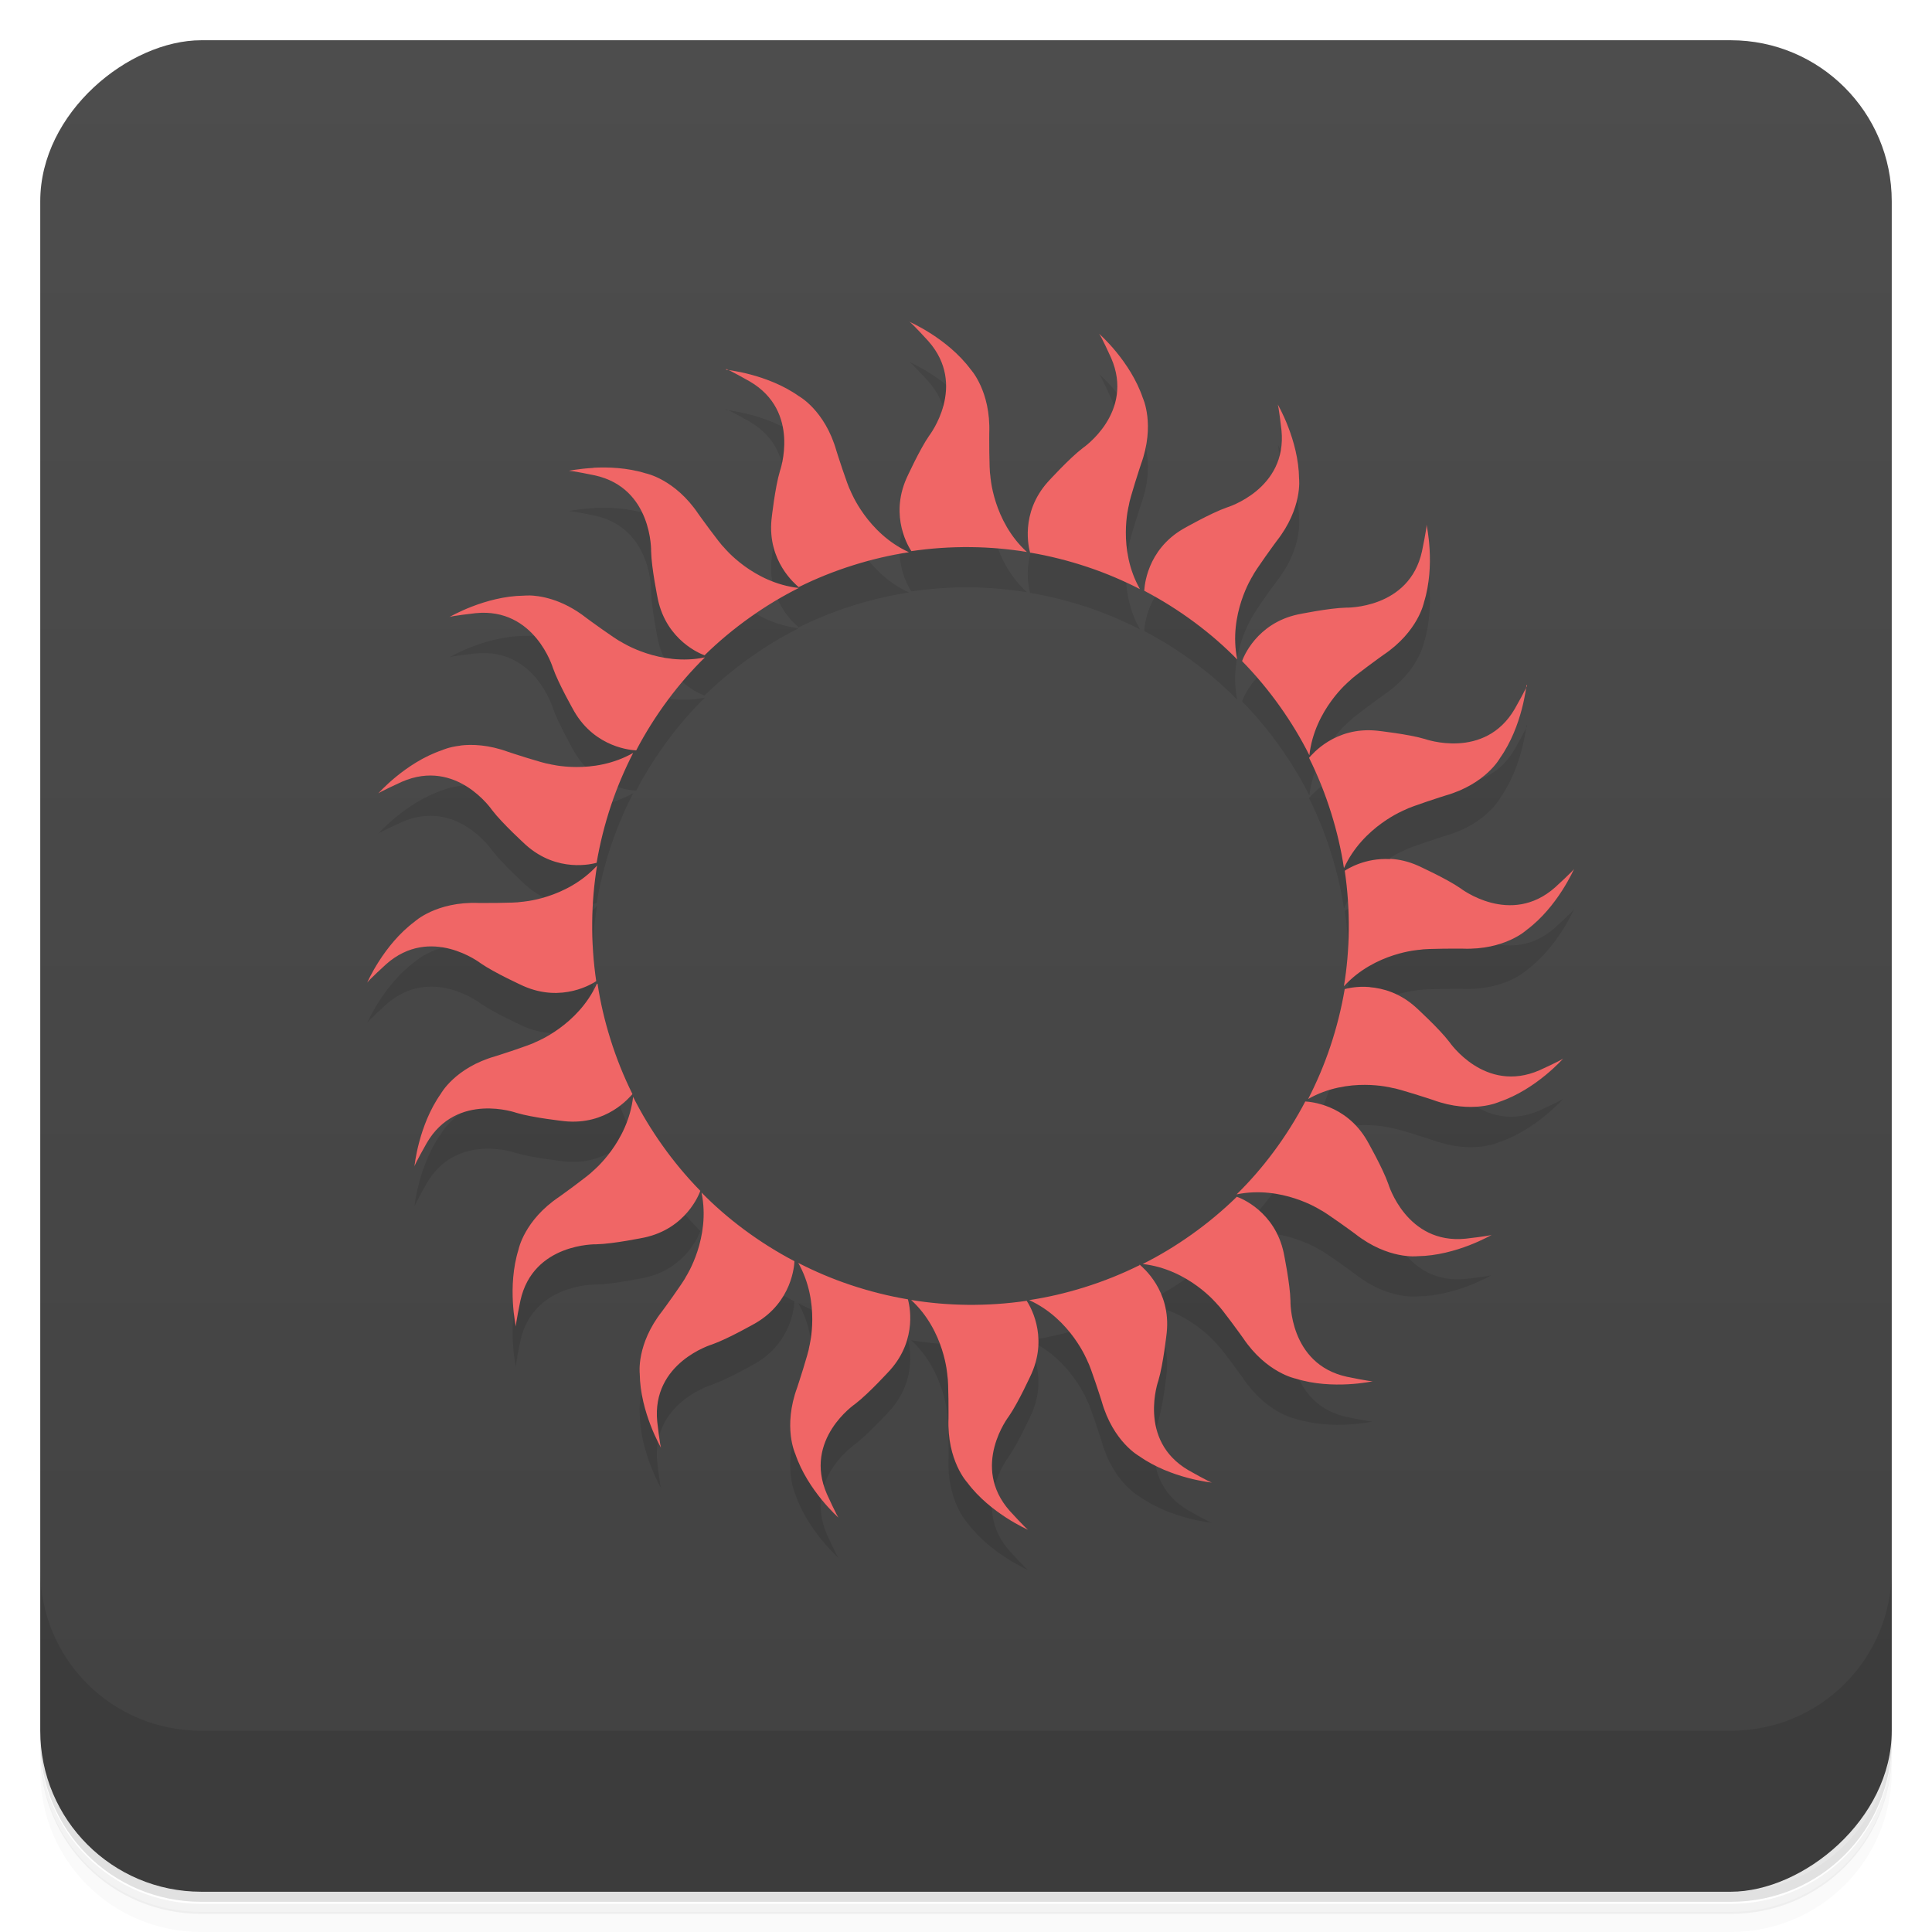 <svg version="1.1" viewBox="0 0 48 48" xmlns="http://www.w3.org/2000/svg">
 <defs>
  <linearGradient id="bg" x1="-47" x2="-1" y1="0" y2="0" gradientUnits="userSpaceOnUse">
   <stop style="stop-color:#424242" offset="0"/>
   <stop style="stop-color:#4d4d4d" offset="1"/>
  </linearGradient>
 </defs>
 <path d="m1 43v0.25c0 2.22 1.78 4 4 4h38c2.22 0 4-1.78 4-4v-0.25c0 2.22-1.78 4-4 4h-38c-2.22 0-4-1.78-4-4zm0 0.5v0.5c0 2.22 1.78 4 4 4h38c2.22 0 4-1.78 4-4v-0.5c0 2.22-1.78 4-4 4h-38c-2.22 0-4-1.78-4-4z" style="opacity:.02"/>
 <path d="m1 43.3v0.25c0 2.22 1.78 4 4 4h38c2.22 0 4-1.78 4-4v-0.25c0 2.22-1.78 4-4 4h-38c-2.22 0-4-1.78-4-4z" style="opacity:.05"/>
 <path d="m1 43v0.25c0 2.22 1.78 4 4 4h38c2.22 0 4-1.78 4-4v-0.25c0 2.22-1.78 4-4 4h-38c-2.22 0-4-1.78-4-4z" style="opacity:.1"/>
 <rect transform="rotate(-90)" x="-47" y="1" width="46" height="46" rx="4" style="fill:url(#bg)"/>
 <path d="m1 39v4c0 2.22 1.78 4 4 4h38c2.22 0 4-1.78 4-4v-4c0 2.22-1.78 4-4 4h-38c-2.22 0-4-1.78-4-4z" style="opacity:.1"/>
 <path d="m22.6 9c0.043 0.012 0.463 0.473 0.463 0.473 0.983 1.11 0.023 2.35 0.023 2.35-0.239 0.344-0.564 1.06-0.564 1.06-0.427 0.964 0.067 1.73 0.121 1.81 0.479-0.071 0.972-0.105 1.47-0.1 0.479 0.005 0.946 0.046 1.4 0.121-0.846-0.772-0.908-1.89-0.908-1.89-0.032-0.141-0.028-1.06-0.027-1.06 0.04-1.05-0.465-1.59-0.465-1.59-0.575-0.773-1.52-1.18-1.52-1.18zm4.71 0.299c0.037 0.024 0.295 0.592 0.295 0.592 0.593 1.36-0.703 2.24-0.703 2.24-0.333 0.253-0.865 0.838-0.865 0.838-0.704 0.785-0.472 1.66-0.445 1.76 0.478 0.081 0.955 0.2 1.43 0.359 0.454 0.152 0.887 0.337 1.3 0.549-0.566-0.995-0.277-2.08-0.277-2.08 0.013-0.144 0.3-1.02 0.301-1.02 0.361-0.984 0.047-1.65 0.047-1.65-0.308-0.913-1.08-1.59-1.08-1.59zm-9.27 0.871c0.044-0.002 0.588 0.307 0.588 0.307 1.28 0.747 0.748 2.23 0.748 2.23-0.121 0.401-0.207 1.19-0.207 1.19-0.108 1.05 0.597 1.62 0.674 1.69 0.434-0.215 0.891-0.4 1.37-0.549 0.457-0.143 0.914-0.249 1.37-0.318-1.04-0.472-1.45-1.52-1.45-1.52-0.074-0.124-0.353-0.998-0.352-0.998-0.286-1.01-0.934-1.36-0.934-1.36-0.786-0.557-1.81-0.656-1.81-0.656zm13.7 0.865c0.028 0.035 0.098 0.654 0.098 0.654 0.146 1.47-1.36 1.92-1.36 1.92-0.395 0.138-1.08 0.529-1.08 0.529-0.912 0.529-0.964 1.44-0.969 1.54 0.429 0.224 0.85 0.488 1.25 0.785 0.384 0.285 0.738 0.593 1.06 0.922-0.231-1.12 0.379-2.07 0.379-2.07 0.057-0.132 0.599-0.874 0.6-0.873 0.648-0.824 0.557-1.55 0.557-1.55-0.011-0.963-0.533-1.85-0.533-1.85zm-17 1.59c-0.365 0.02-0.615 0.074-0.615 0.074 0.042-0.016 0.652 0.111 0.652 0.111 1.44 0.316 1.4 1.89 1.4 1.89 0.009 0.418 0.168 1.19 0.168 1.19 0.221 1.03 1.07 1.36 1.16 1.39 0.346-0.339 0.724-0.655 1.13-0.943 0.39-0.277 0.794-0.521 1.21-0.729-1.14-0.127-1.85-0.998-1.85-0.998-0.108-0.095-0.643-0.839-0.643-0.84-0.583-0.87-1.31-1.01-1.31-1.01-0.46-0.143-0.94-0.158-1.3-0.139zm20.7 1.42c0.016 0.042-0.111 0.652-0.111 0.652-0.316 1.44-1.89 1.4-1.89 1.4-0.418 0.009-1.19 0.168-1.19 0.168-1.03 0.221-1.36 1.07-1.39 1.16 0.339 0.346 0.655 0.724 0.943 1.13 0.277 0.39 0.521 0.794 0.729 1.21 0.127-1.14 0.998-1.85 0.998-1.85 0.095-0.108 0.839-0.643 0.84-0.643 0.87-0.583 1.01-1.31 1.01-1.31 0.287-0.92 0.064-1.92 0.064-1.92zm-22.3 1.75c-0.082-0.001-0.127 0.004-0.127 0.004-0.963 0.011-1.85 0.533-1.85 0.533 0.035-0.028 0.654-0.098 0.654-0.098 1.47-0.146 1.92 1.36 1.92 1.36 0.138 0.395 0.529 1.08 0.529 1.08 0.529 0.912 1.44 0.964 1.54 0.969 0.224-0.429 0.488-0.85 0.785-1.25 0.285-0.384 0.593-0.738 0.922-1.06-1.12 0.231-2.07-0.379-2.07-0.379-0.132-0.057-0.874-0.599-0.873-0.6-0.618-0.486-1.18-0.556-1.43-0.561zm24.8 2.23c0.002 0.044-0.307 0.588-0.307 0.588-0.747 1.28-2.23 0.748-2.23 0.748-0.401-0.121-1.19-0.207-1.19-0.207-1.05-0.108-1.62 0.597-1.69 0.674 0.215 0.434 0.4 0.891 0.549 1.37 0.143 0.457 0.249 0.914 0.318 1.37 0.472-1.04 1.52-1.45 1.52-1.45 0.124-0.074 0.998-0.353 0.998-0.352 1.01-0.286 1.36-0.934 1.36-0.934 0.557-0.786 0.656-1.81 0.656-1.81zm-26.5 1.5c-0.29 0.033-0.457 0.113-0.457 0.113-0.913 0.308-1.59 1.08-1.59 1.08 0.024-0.037 0.592-0.295 0.592-0.295 1.36-0.593 2.24 0.703 2.24 0.703 0.253 0.333 0.838 0.865 0.838 0.865 0.785 0.704 1.66 0.472 1.76 0.445 0.081-0.478 0.2-0.955 0.359-1.43 0.152-0.454 0.337-0.887 0.549-1.3-0.995 0.566-2.08 0.277-2.08 0.277-0.144-0.013-1.02-0.3-1.02-0.301-0.492-0.181-0.903-0.194-1.19-0.16zm23.1 2.82c-0.626-0.039-1.07 0.248-1.13 0.289 0.071 0.479 0.105 0.972 0.1 1.47-0.005 0.479-0.046 0.946-0.121 1.4 0.772-0.846 1.89-0.908 1.89-0.908 0.141-0.032 1.06-0.028 1.06-0.027 1.05 0.04 1.59-0.465 1.59-0.465 0.773-0.575 1.18-1.52 1.18-1.52-0.012 0.043-0.473 0.463-0.473 0.463-1.11 0.983-2.35 0.023-2.35 0.023-0.344-0.239-1.06-0.564-1.06-0.564-0.241-0.107-0.469-0.155-0.678-0.168zm-19.7 0.154c-0.772 0.846-1.89 0.908-1.89 0.908-0.141 0.032-1.06 0.028-1.06 0.027-1.05-0.04-1.59 0.465-1.59 0.465-0.773 0.575-1.18 1.52-1.18 1.52 0.012-0.043 0.473-0.463 0.473-0.463 1.11-0.983 2.35-0.023 2.35-0.023 0.344 0.239 1.06 0.564 1.06 0.564 0.964 0.427 1.73-0.067 1.81-0.121-0.071-0.479-0.105-0.972-0.1-1.47 0.005-0.479 0.046-0.946 0.121-1.4zm-0.01 2.94c-0.472 1.04-1.52 1.45-1.52 1.45-0.124 0.074-0.998 0.353-0.998 0.352-1.01 0.286-1.36 0.934-1.36 0.934-0.557 0.786-0.656 1.81-0.656 1.81-0.002-0.044 0.307-0.588 0.307-0.588 0.747-1.28 2.23-0.748 2.23-0.748 0.401 0.121 1.19 0.207 1.19 0.207 1.05 0.108 1.62-0.597 1.69-0.674-0.215-0.434-0.4-0.891-0.549-1.37-0.143-0.457-0.249-0.914-0.318-1.37zm19.2 0.084c-0.33-0.027-0.573 0.038-0.621 0.051-0.081 0.478-0.2 0.955-0.359 1.43-0.152 0.454-0.337 0.887-0.549 1.3 0.995-0.566 2.08-0.277 2.08-0.277 0.144 0.013 1.02 0.3 1.02 0.301 0.984 0.361 1.65 0.047 1.65 0.047 0.913-0.308 1.59-1.08 1.59-1.08-0.024 0.037-0.592 0.295-0.592 0.295-1.36 0.593-2.24-0.703-2.24-0.703-0.253-0.333-0.838-0.865-0.838-0.865-0.392-0.352-0.809-0.469-1.14-0.496zm-18.3 2.72c-0.127 1.14-0.998 1.85-0.998 1.85-0.095 0.108-0.839 0.643-0.84 0.643-0.87 0.583-1.01 1.31-1.01 1.31-0.287 0.92-0.064 1.92-0.064 1.92-0.016-0.042 0.111-0.652 0.111-0.652 0.316-1.44 1.89-1.4 1.89-1.4 0.418-0.009 1.19-0.168 1.19-0.168 1.03-0.221 1.36-1.07 1.39-1.16-0.339-0.346-0.655-0.724-0.943-1.13-0.277-0.39-0.521-0.794-0.729-1.21zm16.7 0.121c-0.224 0.429-0.488 0.85-0.785 1.25-0.285 0.384-0.593 0.738-0.922 1.06 1.12-0.231 2.07 0.379 2.07 0.379 0.132 0.057 0.874 0.599 0.873 0.6 0.824 0.648 1.55 0.557 1.55 0.557 0.963-0.011 1.85-0.533 1.85-0.533-0.035 0.028-0.654 0.098-0.654 0.098-1.47 0.146-1.92-1.36-1.92-1.36-0.138-0.395-0.529-1.08-0.529-1.08-0.529-0.912-1.44-0.964-1.54-0.969zm-15 2.27c0.231 1.12-0.379 2.07-0.379 2.07-0.057 0.132-0.599 0.874-0.6 0.873-0.648 0.824-0.557 1.55-0.557 1.55 0.011 0.963 0.533 1.85 0.533 1.85-0.028-0.035-0.098-0.654-0.098-0.654-0.146-1.47 1.36-1.92 1.36-1.92 0.395-0.138 1.08-0.529 1.08-0.529 0.912-0.529 0.964-1.44 0.969-1.54-0.429-0.224-0.85-0.488-1.25-0.785-0.384-0.285-0.738-0.593-1.06-0.922zm13.3 0.098c-0.346 0.339-0.724 0.655-1.13 0.943-0.39 0.277-0.794 0.521-1.21 0.729 1.14 0.127 1.85 0.998 1.85 0.998 0.108 0.095 0.643 0.839 0.643 0.84 0.583 0.87 1.31 1.01 1.31 1.01 0.92 0.287 1.92 0.064 1.92 0.064-0.042 0.016-0.652-0.111-0.652-0.111-1.44-0.316-1.4-1.89-1.4-1.89-0.009-0.418-0.168-1.19-0.168-1.19-0.221-1.03-1.07-1.36-1.16-1.39zm-10.9 1.64c0.566 0.995 0.277 2.08 0.277 2.08-0.013 0.144-0.3 1.02-0.301 1.02-0.361 0.984-0.047 1.65-0.047 1.65 0.308 0.913 1.08 1.59 1.08 1.59-0.037-0.024-0.295-0.592-0.295-0.592-0.593-1.36 0.703-2.24 0.703-2.24 0.333-0.253 0.865-0.838 0.865-0.838 0.704-0.785 0.472-1.66 0.445-1.76-0.478-0.081-0.955-0.2-1.43-0.359-0.454-0.152-0.887-0.337-1.3-0.549zm8.48 0.062c-0.434 0.215-0.891 0.4-1.37 0.549-0.457 0.143-0.914 0.249-1.37 0.318 1.04 0.472 1.45 1.52 1.45 1.52 0.074 0.124 0.353 0.998 0.352 0.998 0.286 1.01 0.934 1.36 0.934 1.36 0.786 0.557 1.81 0.656 1.81 0.656-0.044 0.002-0.588-0.307-0.588-0.307-1.28-0.747-0.748-2.23-0.748-2.23 0.121-0.401 0.207-1.19 0.207-1.19 0.108-1.05-0.597-1.62-0.674-1.69zm-5.68 0.857c0.846 0.772 0.908 1.89 0.908 1.89 0.032 0.141 0.028 1.06 0.027 1.06-0.04 1.05 0.465 1.59 0.465 1.59 0.575 0.773 1.52 1.18 1.52 1.18-0.043-0.012-0.463-0.473-0.463-0.473-0.983-1.11-0.023-2.35-0.023-2.35 0.239-0.344 0.564-1.06 0.564-1.06 0.427-0.964-0.067-1.73-0.121-1.81-0.479 0.071-0.972 0.105-1.47 0.1-0.479-0.005-0.946-0.046-1.4-0.121z" style="opacity:.1"/>
 <path d="m22.6 8c0.043 0.012 0.463 0.473 0.463 0.473 0.983 1.11 0.023 2.35 0.023 2.35-0.239 0.344-0.564 1.06-0.564 1.06-0.427 0.964 0.067 1.73 0.121 1.81 0.479-0.071 0.972-0.105 1.47-0.1 0.479 0.005 0.946 0.046 1.4 0.121-0.846-0.772-0.908-1.89-0.908-1.89-0.032-0.141-0.028-1.06-0.027-1.06 0.04-1.05-0.465-1.59-0.465-1.59-0.575-0.773-1.52-1.18-1.52-1.18zm4.71 0.299c0.037 0.024 0.295 0.592 0.295 0.592 0.593 1.36-0.703 2.24-0.703 2.24-0.333 0.253-0.865 0.838-0.865 0.838-0.704 0.785-0.472 1.66-0.445 1.76 0.478 0.081 0.955 0.2 1.43 0.359 0.454 0.152 0.887 0.337 1.3 0.549-0.566-0.995-0.277-2.08-0.277-2.08 0.013-0.144 0.3-1.02 0.301-1.02 0.361-0.984 0.047-1.65 0.047-1.65-0.308-0.913-1.08-1.59-1.08-1.59zm-9.27 0.871c0.044-0.002 0.588 0.307 0.588 0.307 1.28 0.747 0.748 2.23 0.748 2.23-0.121 0.401-0.207 1.19-0.207 1.19-0.108 1.05 0.597 1.62 0.674 1.69 0.434-0.215 0.891-0.4 1.37-0.549 0.457-0.143 0.914-0.249 1.37-0.318-1.04-0.472-1.45-1.52-1.45-1.52-0.074-0.124-0.353-0.998-0.352-0.998-0.286-1.01-0.934-1.36-0.934-1.36-0.786-0.557-1.81-0.656-1.81-0.656zm13.7 0.865c0.028 0.035 0.098 0.654 0.098 0.654 0.146 1.47-1.36 1.92-1.36 1.92-0.395 0.138-1.08 0.529-1.08 0.529-0.912 0.529-0.964 1.44-0.969 1.54 0.429 0.224 0.85 0.488 1.25 0.785 0.384 0.285 0.738 0.593 1.06 0.922-0.231-1.12 0.379-2.07 0.379-2.07 0.057-0.132 0.599-0.874 0.6-0.873 0.648-0.824 0.557-1.55 0.557-1.55-0.011-0.963-0.533-1.85-0.533-1.85zm-17 1.59c-0.365 0.02-0.615 0.074-0.615 0.074 0.042-0.016 0.652 0.111 0.652 0.111 1.44 0.316 1.4 1.89 1.4 1.89 0.009 0.418 0.168 1.19 0.168 1.19 0.221 1.03 1.07 1.36 1.16 1.39 0.346-0.339 0.724-0.655 1.13-0.943 0.39-0.277 0.794-0.521 1.21-0.729-1.14-0.127-1.85-0.998-1.85-0.998-0.108-0.095-0.643-0.839-0.643-0.84-0.583-0.87-1.31-1.01-1.31-1.01-0.46-0.143-0.94-0.158-1.3-0.139zm20.7 1.42c0.016 0.042-0.111 0.652-0.111 0.652-0.316 1.44-1.89 1.4-1.89 1.4-0.418 0.009-1.19 0.168-1.19 0.168-1.03 0.221-1.36 1.07-1.39 1.16 0.339 0.346 0.655 0.724 0.943 1.13 0.277 0.39 0.521 0.794 0.729 1.21 0.127-1.14 0.998-1.85 0.998-1.85 0.095-0.108 0.839-0.643 0.84-0.643 0.87-0.583 1.01-1.31 1.01-1.31 0.287-0.92 0.064-1.92 0.064-1.92zm-22.3 1.75c-0.082-0.001-0.127 0.004-0.127 0.004-0.963 0.011-1.85 0.533-1.85 0.533 0.035-0.028 0.654-0.098 0.654-0.098 1.47-0.146 1.92 1.36 1.92 1.36 0.138 0.395 0.529 1.08 0.529 1.08 0.529 0.912 1.44 0.964 1.54 0.969 0.224-0.429 0.488-0.85 0.785-1.25 0.285-0.384 0.593-0.738 0.922-1.06-1.12 0.231-2.07-0.379-2.07-0.379-0.132-0.057-0.874-0.599-0.873-0.6-0.618-0.486-1.18-0.556-1.43-0.561zm24.8 2.23c0.002 0.044-0.307 0.588-0.307 0.588-0.747 1.28-2.23 0.748-2.23 0.748-0.401-0.121-1.19-0.207-1.19-0.207-1.05-0.108-1.62 0.597-1.69 0.674 0.215 0.434 0.4 0.891 0.549 1.37 0.143 0.457 0.249 0.914 0.318 1.37 0.472-1.04 1.52-1.45 1.52-1.45 0.124-0.074 0.998-0.353 0.998-0.352 1.01-0.286 1.36-0.934 1.36-0.934 0.557-0.786 0.656-1.81 0.656-1.81zm-26.5 1.5c-0.29 0.033-0.457 0.113-0.457 0.113-0.913 0.308-1.59 1.08-1.59 1.08 0.024-0.037 0.592-0.295 0.592-0.295 1.36-0.593 2.24 0.703 2.24 0.703 0.253 0.333 0.838 0.865 0.838 0.865 0.785 0.704 1.66 0.472 1.76 0.445 0.081-0.478 0.2-0.955 0.359-1.43 0.152-0.454 0.337-0.887 0.549-1.3-0.995 0.566-2.08 0.277-2.08 0.277-0.144-0.013-1.02-0.3-1.02-0.301-0.492-0.181-0.903-0.194-1.19-0.16zm23.1 2.82c-0.626-0.039-1.07 0.248-1.13 0.289 0.071 0.479 0.105 0.972 0.1 1.47-0.005 0.479-0.046 0.946-0.121 1.4 0.772-0.846 1.89-0.908 1.89-0.908 0.141-0.032 1.06-0.028 1.06-0.027 1.05 0.04 1.59-0.465 1.59-0.465 0.773-0.575 1.18-1.52 1.18-1.52-0.012 0.043-0.473 0.463-0.473 0.463-1.11 0.983-2.35 0.023-2.35 0.023-0.344-0.239-1.06-0.564-1.06-0.564-0.241-0.107-0.469-0.155-0.678-0.168zm-19.7 0.154c-0.772 0.846-1.89 0.908-1.89 0.908-0.141 0.032-1.06 0.028-1.06 0.027-1.05-0.04-1.59 0.465-1.59 0.465-0.773 0.575-1.18 1.52-1.18 1.52 0.012-0.043 0.473-0.463 0.473-0.463 1.11-0.983 2.35-0.023 2.35-0.023 0.344 0.239 1.06 0.564 1.06 0.564 0.964 0.427 1.73-0.067 1.81-0.121-0.071-0.479-0.105-0.972-0.1-1.47 0.005-0.479 0.046-0.946 0.121-1.4zm-0.01 2.94c-0.472 1.04-1.52 1.45-1.52 1.45-0.124 0.074-0.998 0.353-0.998 0.352-1.01 0.286-1.36 0.934-1.36 0.934-0.557 0.786-0.656 1.81-0.656 1.81-0.002-0.044 0.307-0.588 0.307-0.588 0.747-1.28 2.23-0.748 2.23-0.748 0.401 0.121 1.19 0.207 1.19 0.207 1.05 0.108 1.62-0.597 1.69-0.674-0.215-0.434-0.4-0.891-0.549-1.37-0.143-0.457-0.249-0.914-0.318-1.37zm19.2 0.084c-0.33-0.027-0.573 0.038-0.621 0.051-0.081 0.478-0.2 0.955-0.359 1.43-0.152 0.454-0.337 0.887-0.549 1.3 0.995-0.566 2.08-0.277 2.08-0.277 0.144 0.013 1.02 0.3 1.02 0.301 0.984 0.361 1.65 0.047 1.65 0.047 0.913-0.308 1.59-1.08 1.59-1.08-0.024 0.037-0.592 0.295-0.592 0.295-1.36 0.593-2.24-0.703-2.24-0.703-0.253-0.333-0.838-0.865-0.838-0.865-0.392-0.352-0.809-0.469-1.14-0.496zm-18.3 2.72c-0.127 1.14-0.998 1.85-0.998 1.85-0.095 0.108-0.839 0.643-0.84 0.643-0.87 0.583-1.01 1.31-1.01 1.31-0.287 0.92-0.064 1.92-0.064 1.92-0.016-0.042 0.111-0.652 0.111-0.652 0.316-1.44 1.89-1.4 1.89-1.4 0.418-0.009 1.19-0.168 1.19-0.168 1.03-0.221 1.36-1.07 1.39-1.16-0.339-0.346-0.655-0.724-0.943-1.13-0.277-0.39-0.521-0.794-0.729-1.21zm16.7 0.121c-0.224 0.429-0.488 0.85-0.785 1.25-0.285 0.384-0.593 0.738-0.922 1.06 1.12-0.231 2.07 0.379 2.07 0.379 0.132 0.057 0.874 0.599 0.873 0.6 0.824 0.648 1.55 0.557 1.55 0.557 0.963-0.011 1.85-0.533 1.85-0.533-0.035 0.028-0.654 0.098-0.654 0.098-1.47 0.146-1.92-1.36-1.92-1.36-0.138-0.395-0.529-1.08-0.529-1.08-0.529-0.912-1.44-0.964-1.54-0.969zm-15 2.27c0.231 1.12-0.379 2.07-0.379 2.07-0.057 0.132-0.599 0.874-0.6 0.873-0.648 0.824-0.557 1.55-0.557 1.55 0.011 0.963 0.533 1.85 0.533 1.85-0.028-0.035-0.098-0.654-0.098-0.654-0.146-1.47 1.36-1.92 1.36-1.92 0.395-0.138 1.08-0.529 1.08-0.529 0.912-0.529 0.964-1.44 0.969-1.54-0.429-0.224-0.85-0.488-1.25-0.785-0.384-0.285-0.738-0.593-1.06-0.922zm13.3 0.098c-0.346 0.339-0.724 0.655-1.13 0.943-0.39 0.277-0.794 0.521-1.21 0.729 1.14 0.127 1.85 0.998 1.85 0.998 0.108 0.095 0.643 0.839 0.643 0.84 0.583 0.87 1.31 1.01 1.31 1.01 0.92 0.287 1.92 0.064 1.92 0.064-0.042 0.016-0.652-0.111-0.652-0.111-1.44-0.316-1.4-1.89-1.4-1.89-0.009-0.418-0.168-1.19-0.168-1.19-0.221-1.03-1.07-1.36-1.16-1.39zm-10.9 1.64c0.566 0.995 0.277 2.08 0.277 2.08-0.013 0.144-0.3 1.02-0.301 1.02-0.361 0.984-0.047 1.65-0.047 1.65 0.308 0.913 1.08 1.59 1.08 1.59-0.037-0.024-0.295-0.592-0.295-0.592-0.593-1.36 0.703-2.24 0.703-2.24 0.333-0.253 0.865-0.838 0.865-0.838 0.704-0.785 0.472-1.66 0.445-1.76-0.478-0.081-0.955-0.2-1.43-0.359-0.454-0.152-0.887-0.337-1.3-0.549zm8.48 0.062c-0.434 0.215-0.891 0.4-1.37 0.549-0.457 0.143-0.914 0.249-1.37 0.318 1.04 0.472 1.45 1.52 1.45 1.52 0.074 0.124 0.353 0.998 0.352 0.998 0.286 1.01 0.934 1.36 0.934 1.36 0.786 0.557 1.81 0.656 1.81 0.656-0.044 0.002-0.588-0.307-0.588-0.307-1.28-0.747-0.748-2.23-0.748-2.23 0.121-0.401 0.207-1.19 0.207-1.19 0.108-1.05-0.597-1.62-0.674-1.69zm-5.68 0.857c0.846 0.772 0.908 1.89 0.908 1.89 0.032 0.141 0.028 1.06 0.027 1.06-0.04 1.05 0.465 1.59 0.465 1.59 0.575 0.773 1.52 1.18 1.52 1.18-0.043-0.012-0.463-0.473-0.463-0.473-0.983-1.11-0.023-2.35-0.023-2.35 0.239-0.344 0.564-1.06 0.564-1.06 0.427-0.964-0.067-1.73-0.121-1.81-0.479 0.071-0.972 0.105-1.47 0.1-0.479-0.005-0.946-0.046-1.4-0.121z" style="fill:#f06666"/>
</svg>
